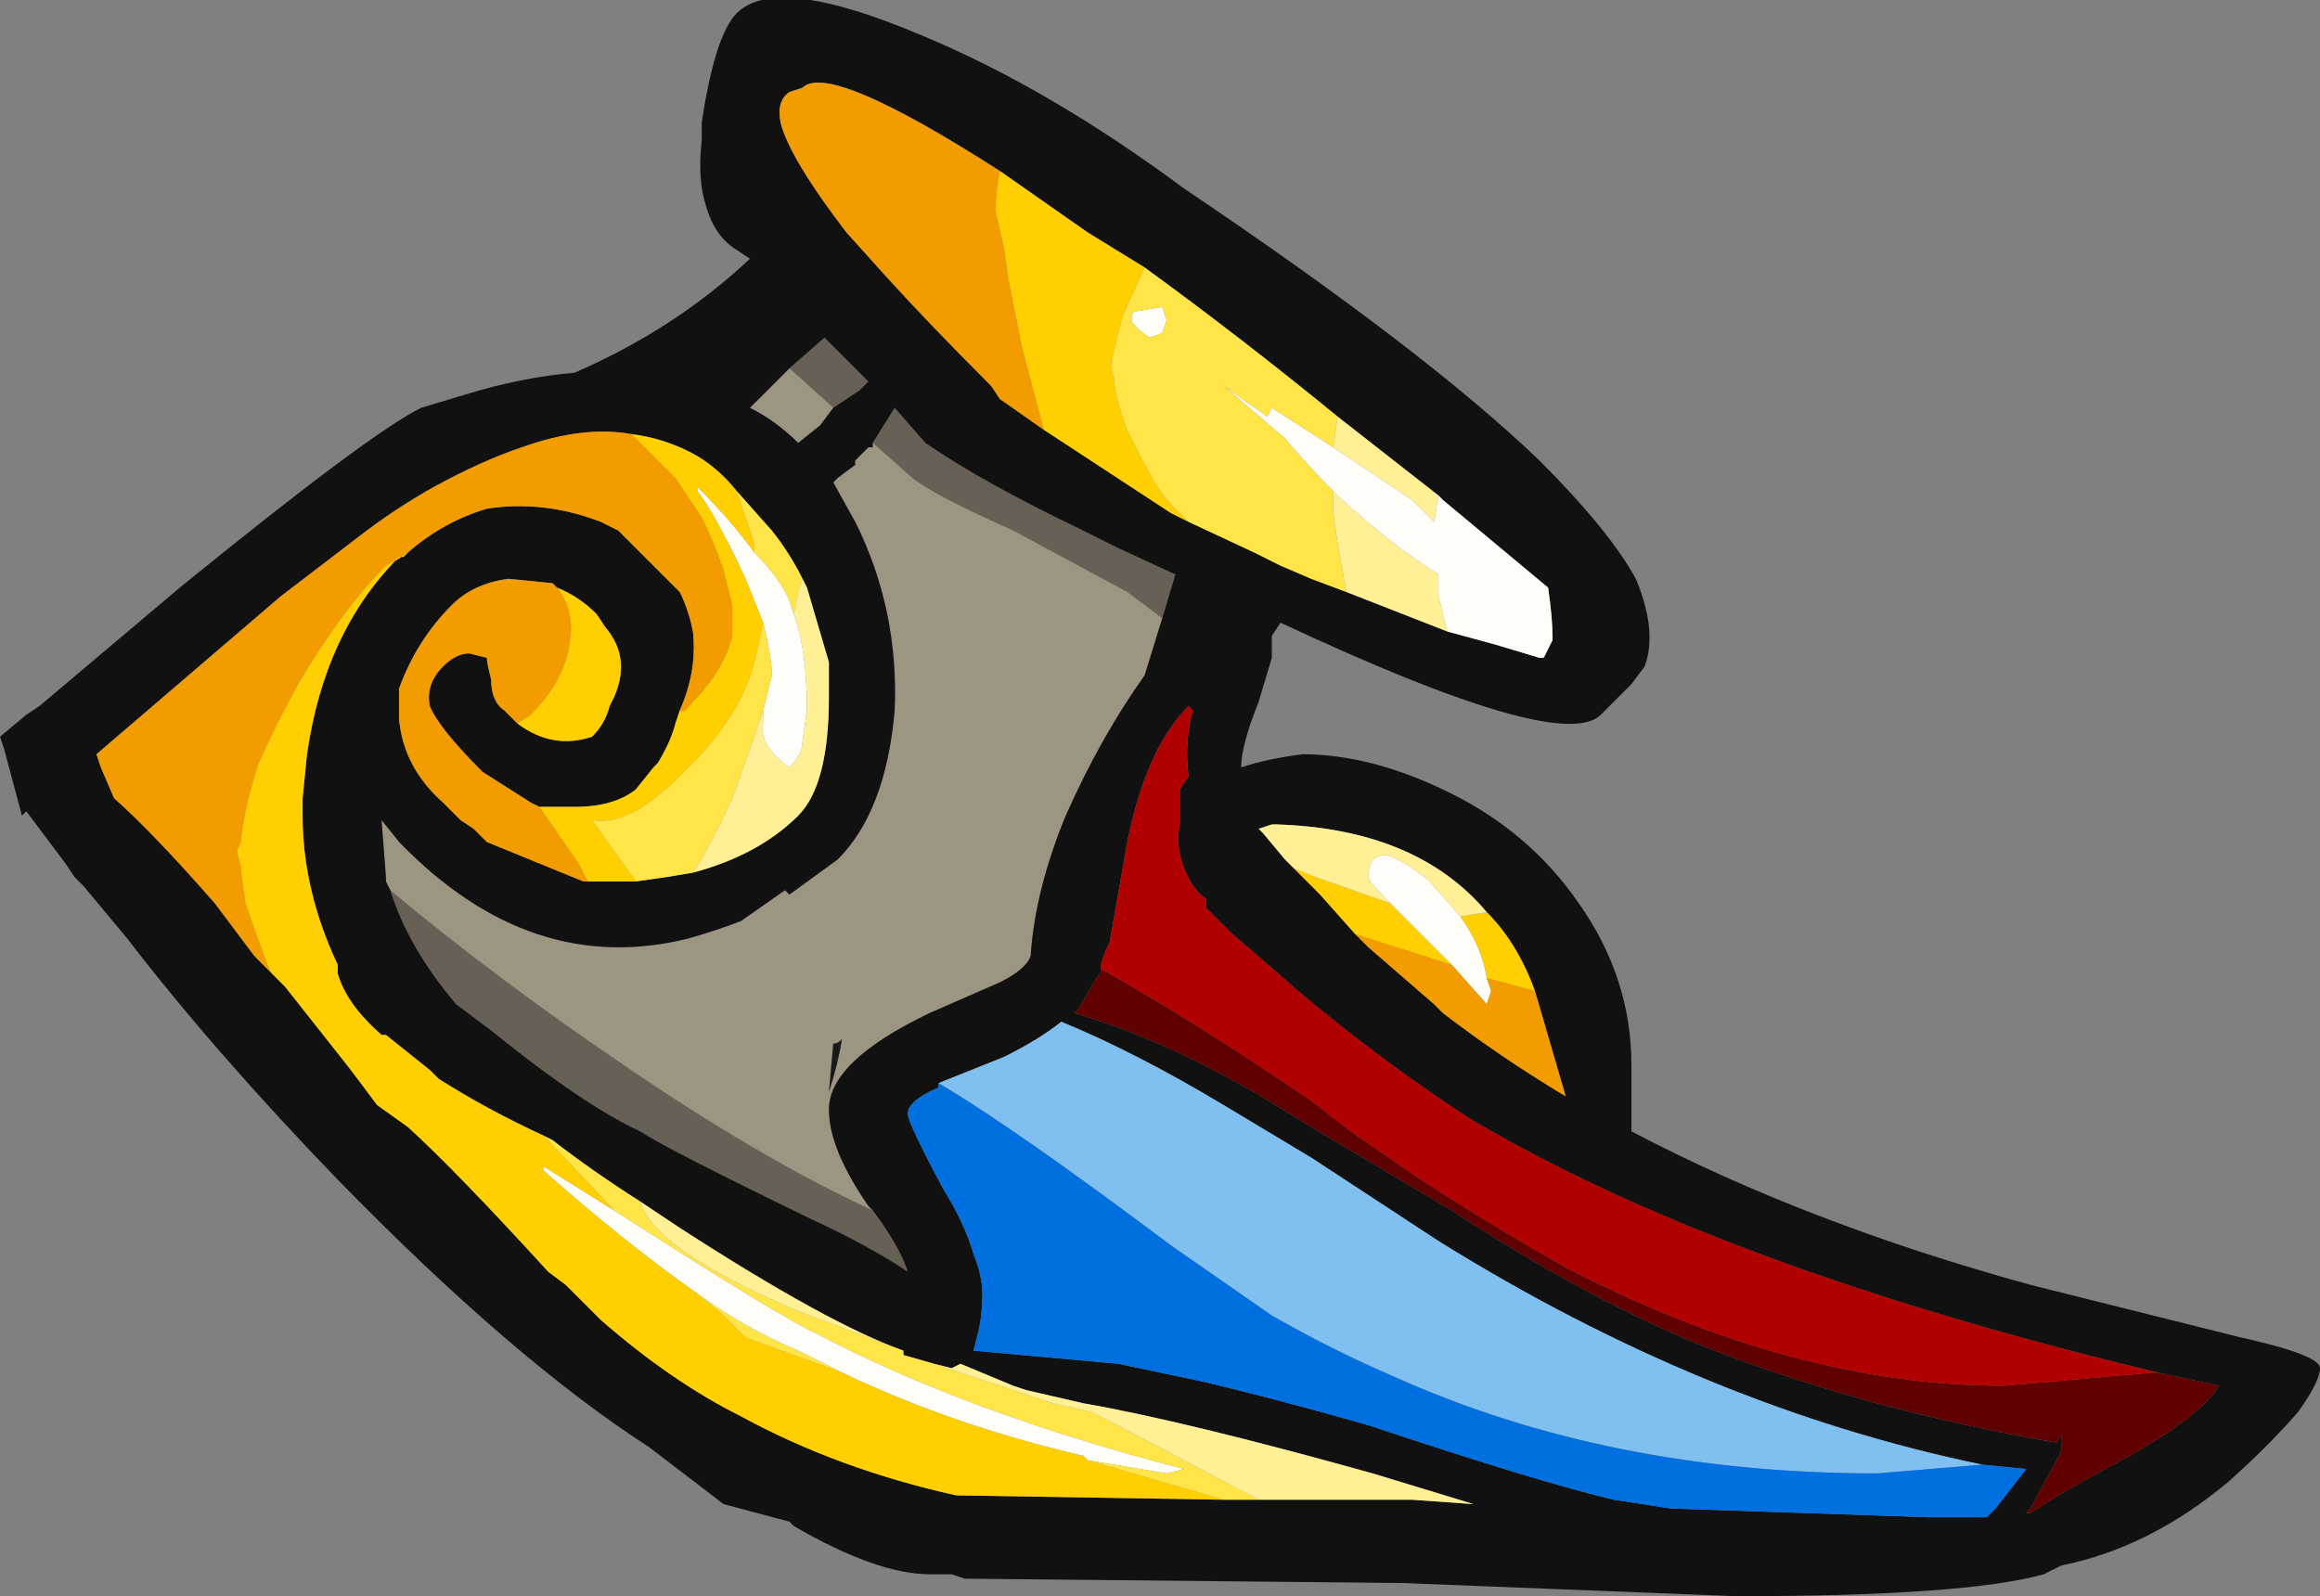 <?xml version="1.0" encoding="UTF-8" standalone="no"?>
<svg xmlns:ffdec="https://www.free-decompiler.com/flash" xmlns:xlink="http://www.w3.org/1999/xlink" ffdec:objectType="frame" height="127.4px" width="185.15px" xmlns="http://www.w3.org/2000/svg">
  <rect width="100%" height="100%" fill="#808080" stroke="none"/>
  <g transform="matrix(1.0, 0.0, 0.0, 1.0, 67.2, 93.8)">
    <use ffdec:characterId="1842" height="18.2" transform="matrix(7.0, 0.0, 0.0, 7.0, -67.2, -93.8)" width="26.45" xlink:href="#shape0"/>
  </g>
  <defs>
    <g id="shape0" transform="matrix(1.0, 0.0, 0.0, 1.0, 9.6, 13.4)">
      <path d="M-0.6 -9.2 L-0.2 -9.55 0.3 -9.05 0.2 -8.95 -0.1 -8.75 -0.6 -9.2 M0.35 -8.35 L0.6 -8.75 0.95 -8.35 Q1.6 -7.9 2.75 -7.35 L3.15 -7.15 3.8 -6.85 3.65 -6.35 3.25 -6.65 1.95 -7.35 Q1.05 -7.75 0.8 -7.95 L0.35 -8.35 M0.35 0.4 Q0.65 0.8 0.75 1.1 0.3 0.8 -0.35 0.5 -2.0 -0.3 -2.3 -0.5 -2.95 -0.8 -4.0 -1.65 L-4.4 -1.95 Q-4.95 -2.6 -5.15 -3.25 -3.95 -2.25 -2.55 -1.3 -0.95 -0.2 0.35 0.4" fill="#666154" fill-rule="evenodd" stroke="none"/>
      <path d="M-0.1 -8.75 L-0.25 -8.55 -0.5 -8.35 Q-0.75 -8.6 -1.05 -8.75 L-0.6 -9.2 -0.1 -8.75 M-5.15 -3.25 L-5.2 -3.35 -5.2 -3.4 -5.25 -4.05 -5.05 -3.8 Q-3.55 -2.25 -1.75 -2.7 -1.4 -2.8 -1.15 -2.9 L-0.65 -3.25 -0.6 -3.2 -0.05 -3.6 Q0.5 -4.15 0.6 -5.3 0.65 -6.45 0.15 -7.45 L-0.1 -7.9 -0.05 -7.95 0.15 -8.1 0.15 -8.15 0.3 -8.3 0.35 -8.3 0.35 -8.35 0.8 -7.95 Q1.05 -7.75 1.95 -7.35 L3.25 -6.65 3.65 -6.35 3.45 -5.7 Q2.95 -5.0 2.55 -4.1 2.2 -3.25 2.15 -2.5 2.1 -2.35 1.8 -2.2 L1.0 -1.85 Q-0.15 -1.3 -0.15 -0.75 -0.15 -0.3 0.3 0.35 L0.35 0.4 Q-0.95 -0.2 -2.55 -1.3 -3.95 -2.25 -5.15 -3.25 M-0.15 -0.95 Q-0.05 -1.25 0.0 -1.55 -0.05 -1.5 -0.1 -1.5 L-0.15 -0.95" fill="#9c9581" fill-rule="evenodd" stroke="none"/>
      <path d="M6.9 -6.2 L7.45 -6.05 7.95 -5.9 8.0 -5.9 8.1 -6.1 8.1 -6.15 Q8.1 -6.35 8.05 -6.7 L6.85 -7.7 6.8 -7.75 5.65 -8.65 Q4.55 -9.55 3.45 -10.35 L2.8 -10.75 1.8 -11.45 Q-0.15 -12.7 -0.45 -12.4 L-0.6 -12.35 Q-0.75 -12.25 -0.7 -12.0 -0.6 -11.6 0.05 -10.75 L0.5 -10.25 Q1.0 -9.7 1.7 -9.0 L1.8 -8.85 2.3 -8.5 3.75 -7.55 3.95 -7.45 4.7 -7.1 5.0 -6.95 5.35 -6.8 5.75 -6.65 6.9 -6.2 M-0.1 -8.75 L0.2 -8.95 0.3 -9.05 -0.2 -9.55 -0.6 -9.2 -1.05 -8.75 Q-0.75 -8.6 -0.5 -8.35 L-0.25 -8.55 -0.1 -8.75 M0.35 -8.35 L0.35 -8.3 0.3 -8.3 0.15 -8.15 0.15 -8.1 -0.05 -7.95 -0.1 -7.9 0.15 -7.45 Q0.65 -6.45 0.6 -5.3 0.5 -4.15 -0.05 -3.6 L-0.6 -3.2 -0.65 -3.25 -1.15 -2.9 Q-1.4 -2.8 -1.75 -2.7 -3.55 -2.25 -5.05 -3.8 L-5.25 -4.05 -5.2 -3.4 -5.2 -3.35 -5.15 -3.25 Q-4.95 -2.6 -4.4 -1.95 L-4.0 -1.65 Q-2.95 -0.8 -2.3 -0.5 -2.0 -0.3 -0.35 0.5 0.3 0.8 0.75 1.1 0.65 0.8 0.35 0.4 L0.3 0.35 Q-0.15 -0.3 -0.15 -0.75 -0.15 -1.3 1.0 -1.85 L1.8 -2.2 Q2.1 -2.35 2.15 -2.5 2.2 -3.25 2.55 -4.1 2.95 -5.0 3.45 -5.7 L3.65 -6.35 3.8 -6.85 3.15 -7.15 2.75 -7.35 Q1.6 -7.9 0.95 -8.35 L0.6 -8.75 0.35 -8.35 M0.9 -13.0 Q2.35 -12.4 3.9 -11.25 6.65 -9.4 7.95 -8.15 8.75 -7.35 9.05 -6.8 9.3 -6.2 9.15 -5.8 L9.0 -5.6 8.65 -5.25 Q8.2 -4.8 5.0 -6.3 L4.9 -6.15 4.9 -5.9 4.75 -5.4 Q4.55 -4.9 4.55 -4.65 4.85 -4.75 5.25 -4.8 6.05 -4.8 6.95 -4.35 7.85 -3.9 8.4 -3.1 9.0 -2.25 9.0 -1.25 L9.0 -0.5 Q11.0 0.55 13.55 1.25 L15.95 1.85 Q16.85 2.05 16.85 2.2 16.85 2.35 16.6 2.7 16.25 3.1 15.8 3.5 14.9 4.25 13.9 4.45 L13.7 4.55 Q12.8 4.8 10.2 4.8 L6.4 4.65 1.4 4.6 1.25 4.55 1.0 4.55 Q0.4 4.55 -0.55 4.0 L-0.6 3.95 -1.35 3.75 -2.2 3.1 Q-3.75 2.1 -5.75 0.05 -7.15 -1.4 -8.15 -2.7 L-8.65 -3.3 -8.75 -3.4 -8.85 -3.55 -9.3 -4.15 -9.35 -4.1 -9.55 -4.85 -9.6 -5.0 -9.3 -5.25 -9.15 -5.35 -7.55 -6.7 Q-5.4 -8.45 -4.8 -8.75 L-4.3 -8.9 Q-3.65 -9.1 -3.05 -9.15 -1.9 -9.65 -1.05 -10.45 L-1.2 -10.55 Q-1.45 -10.7 -1.55 -11.05 -1.65 -11.35 -1.6 -11.8 L-1.6 -12.0 Q-1.45 -13.0 -1.2 -13.25 -0.75 -13.7 0.9 -13.0 M15.0 2.25 Q10.0 1.05 7.15 -0.65 6.15 -1.3 5.2 -2.1 L4.8 -2.45 4.45 -2.75 4.15 -3.05 4.15 -3.15 Q4.0 -3.25 3.9 -3.5 3.8 -3.75 3.85 -4.0 L3.85 -4.4 3.95 -4.55 Q3.9 -4.95 4.0 -5.3 L3.95 -5.35 Q3.4 -4.8 3.2 -3.5 L3.05 -2.65 3.0 -2.55 2.95 -2.4 2.95 -2.3 2.9 -2.25 2.7 -1.9 2.65 -1.85 Q3.65 -1.55 4.6 -1.0 L4.7 -0.95 5.35 -0.55 6.95 0.4 Q8.4 1.35 9.7 1.9 11.55 2.65 13.85 3.05 L13.9 2.95 13.9 3.15 13.55 3.8 13.5 3.85 13.55 3.85 Q13.85 3.65 14.4 3.35 15.45 2.8 15.7 2.4 L15.0 2.25 M7.35 -3.0 Q6.55 -3.95 4.95 -4.0 L4.9 -4.0 4.75 -3.95 4.8 -3.9 5.05 -3.6 5.15 -3.5 5.45 -3.2 5.85 -2.75 6.0 -2.6 6.75 -1.95 6.85 -1.85 Q7.5 -1.35 8.25 -0.9 L7.9 -2.1 Q7.7 -2.65 7.35 -3.0 M1.1 -1.05 L1.1 -1.0 Q0.75 -0.85 0.75 -0.7 0.75 -0.6 1.15 0.15 1.4 0.55 1.5 0.9 1.6 1.15 1.6 1.35 1.6 1.6 1.55 1.8 L1.5 2.0 3.15 2.15 4.1 2.35 Q4.95 2.55 6.0 2.85 7.95 3.5 8.8 3.7 L9.45 3.8 12.4 3.9 13.05 3.9 13.15 3.8 13.5 3.35 13.0 3.3 Q9.85 2.65 6.8 0.75 L5.35 -0.2 4.35 -0.8 Q3.35 -1.4 2.5 -1.75 2.25 -1.55 1.85 -1.35 L1.1 -1.05 M4.75 3.7 L6.5 3.7 7.2 3.75 6.05 3.4 Q3.9 2.8 2.75 2.6 L2.1 2.45 1.95 2.4 1.35 2.15 1.25 2.2 1.05 2.15 0.7 2.05 0.7 2.0 Q-0.15 1.7 -1.85 0.6 L-2.3 0.3 Q-2.85 -0.05 -3.3 -0.4 L-3.4 -0.45 Q-4.05 -0.75 -4.6 -1.1 L-4.7 -1.2 -5.2 -1.6 -5.25 -1.6 Q-5.65 -1.95 -5.75 -2.3 L-5.75 -2.4 Q-6.15 -3.25 -6.15 -4.1 L-6.15 -4.3 -6.1 -4.8 Q-5.9 -6.2 -5.05 -7.05 L-5.0 -7.05 -4.95 -7.1 Q-4.55 -7.45 -4.05 -7.6 -3.4 -7.7 -2.75 -7.45 L-2.55 -7.35 -1.85 -6.65 Q-1.75 -6.45 -1.7 -6.2 -1.65 -5.75 -1.85 -5.3 L-1.9 -5.15 Q-1.95 -4.95 -2.1 -4.7 L-2.15 -4.65 -2.35 -4.4 Q-2.6 -4.2 -3.05 -4.2 L-3.45 -4.2 -3.55 -4.25 -4.1 -4.6 Q-4.6 -5.1 -4.7 -5.35 -4.75 -5.6 -4.55 -5.8 -4.4 -5.95 -4.25 -5.95 L-4.05 -5.9 Q-4.05 -5.85 -4.0 -5.65 -4.0 -5.4 -3.85 -5.3 L-3.7 -5.15 Q-3.3 -4.85 -2.85 -5.0 -2.7 -5.15 -2.65 -5.35 L-2.6 -5.45 Q-2.4 -5.9 -2.7 -6.25 L-2.8 -6.4 Q-3.0 -6.6 -3.25 -6.7 L-3.3 -6.75 -3.8 -6.8 Q-4.2 -6.75 -4.45 -6.5 -4.85 -6.1 -5.05 -5.55 L-5.05 -5.2 Q-5.0 -4.65 -4.55 -4.25 L-4.35 -4.05 -4.2 -3.95 -4.05 -3.8 -2.95 -3.35 -2.9 -3.35 -2.35 -3.35 -2.0 -3.4 -1.7 -3.45 Q-0.95 -3.65 -0.5 -4.1 -0.15 -4.45 -0.15 -5.45 L-0.15 -5.85 -0.4 -6.7 -0.45 -6.8 Q-0.6 -7.1 -0.8 -7.35 L-1.2 -7.8 Q-1.4 -8.05 -1.65 -8.2 -2.0 -8.4 -2.4 -8.45 -2.95 -8.55 -3.65 -8.3 -4.1 -8.15 -4.65 -7.85 -5.1 -7.6 -5.55 -7.25 L-6.4 -6.6 -8.5 -4.8 -8.45 -4.65 -8.3 -4.3 Q-7.85 -3.9 -7.15 -3.1 L-6.7 -2.5 -6.5 -2.3 -6.35 -2.15 -5.6 -1.2 -5.3 -0.8 -4.95 -0.55 Q-4.4 -0.05 -3.35 1.1 L-3.15 1.25 -2.75 1.65 Q-1.95 2.35 -1.15 2.75 -0.05 3.35 1.3 3.65 L4.35 3.7 4.75 3.7" fill="#111111" fill-rule="evenodd" stroke="none"/>
      <path d="M5.6 -8.3 L6.5 -7.7 6.75 -7.45 6.8 -7.75 6.85 -7.7 8.05 -6.7 Q8.1 -6.35 8.1 -6.15 L8.1 -6.1 8.0 -5.9 7.95 -5.9 7.45 -6.05 6.9 -6.2 6.8 -6.6 6.8 -6.85 Q6.4 -7.1 6.05 -7.4 5.8 -7.6 5.6 -7.8 5.3 -8.1 5.05 -8.4 L4.35 -9.0 4.85 -8.65 4.9 -8.75 5.6 -8.3 M3.7 -9.75 L3.65 -9.6 3.5 -9.55 Q3.3 -9.7 3.3 -9.75 3.3 -9.85 3.35 -9.85 L3.65 -9.9 3.7 -9.75 M6.25 -3.1 Q6.0 -3.35 6.0 -3.4 6.0 -3.65 6.2 -3.65 6.4 -3.6 6.7 -3.35 L7.05 -2.95 Q7.3 -2.6 7.35 -2.25 L7.4 -2.1 7.35 -1.95 6.95 -2.4 6.25 -3.1 M-2.6 0.4 Q-0.65 1.65 -0.3 1.8 1.4 2.7 3.9 3.35 L3.7 3.4 2.8 3.25 2.75 3.2 Q1.25 2.85 0.0 2.25 L-0.5 2.0 Q-1.1 1.75 -1.65 1.35 -2.5 0.75 -3.4 -0.05 L-3.4 -0.1 -2.6 0.4 M-0.9 -6.3 Q-1.0 -6.55 -1.1 -6.8 -1.45 -7.55 -1.65 -7.8 L-1.65 -7.85 Q-1.25 -7.45 -1.0 -7.1 -0.7 -6.8 -0.6 -6.55 L-0.55 -6.4 Q-0.4 -6.0 -0.4 -5.3 L-0.45 -4.95 Q-0.45 -4.8 -0.6 -4.65 -0.95 -4.9 -0.9 -5.15 L-0.9 -5.3 -0.8 -5.7 Q-0.8 -5.9 -0.9 -6.3" fill="#fefdf8" fill-rule="evenodd" stroke="none"/>
      <path d="M1.1 -1.05 L1.85 -1.35 Q2.25 -1.55 2.5 -1.75 3.35 -1.4 4.35 -0.8 L5.35 -0.2 6.8 0.75 Q9.85 2.65 13.0 3.3 L11.8 3.4 Q8.75 3.4 6.3 2.3 5.6 2.0 4.9 1.6 L3.75 0.8 Q1.95 -0.55 1.1 -1.05" fill="#80c0f0" fill-rule="evenodd" stroke="none"/>
      <path d="M13.0 3.3 L13.5 3.35 13.15 3.8 13.05 3.9 12.4 3.9 9.45 3.8 8.8 3.7 Q7.95 3.5 6.0 2.85 4.95 2.55 4.1 2.35 L3.15 2.15 1.5 2.0 1.55 1.8 Q1.6 1.6 1.6 1.35 1.6 1.15 1.5 0.9 1.4 0.55 1.15 0.15 0.75 -0.6 0.75 -0.7 0.75 -0.85 1.1 -1.0 L1.1 -1.05 Q1.95 -0.55 3.75 0.8 L4.9 1.6 Q5.6 2.0 6.3 2.3 8.75 3.4 11.8 3.4 L13.0 3.3" fill="#0070e0" fill-rule="evenodd" stroke="none"/>
      <path d="M-0.15 -0.95 L-0.1 -1.5 Q-0.05 -1.5 0.0 -1.55 -0.05 -1.25 -0.15 -0.95" fill="#1a1a1a" fill-rule="evenodd" stroke="none"/>
      <path d="M1.8 -11.45 Q1.75 -11.2 1.75 -11.0 L1.85 -10.55 1.9 -10.2 2.05 -9.45 2.3 -8.5 1.8 -8.85 1.7 -9.0 Q1.0 -9.7 0.5 -10.25 L0.05 -10.75 Q-0.6 -11.6 -0.7 -12.0 -0.75 -12.25 -0.6 -12.35 L-0.45 -12.4 Q-0.15 -12.7 1.8 -11.45 M7.9 -2.1 L8.25 -0.9 Q7.5 -1.35 6.85 -1.85 L6.75 -1.95 6.0 -2.6 5.85 -2.75 6.95 -2.4 7.35 -1.95 7.4 -2.1 7.35 -2.25 7.9 -2.1 M-6.5 -2.3 L-6.7 -2.5 -7.15 -3.1 Q-7.85 -3.9 -8.3 -4.3 L-8.45 -4.65 -8.5 -4.8 -6.4 -6.6 -5.55 -7.25 Q-5.1 -7.6 -4.65 -7.85 -4.1 -8.15 -3.65 -8.3 -2.95 -8.55 -2.4 -8.45 L-2.3 -8.35 Q-2.1 -8.15 -1.9 -7.95 L-1.6 -7.5 Q-1.45 -7.2 -1.35 -6.9 -1.3 -6.7 -1.25 -6.5 -1.25 -6.3 -1.25 -6.15 -1.35 -5.75 -1.7 -5.4 -1.8 -5.25 -1.85 -5.3 -1.65 -5.75 -1.7 -6.2 -1.75 -6.45 -1.85 -6.65 L-2.55 -7.35 -2.75 -7.45 Q-3.4 -7.7 -4.05 -7.6 -4.55 -7.45 -4.95 -7.1 L-5.1 -7.0 -5.2 -6.95 Q-5.7 -6.45 -6.2 -5.6 -6.45 -5.15 -6.65 -4.7 -6.8 -4.25 -6.85 -3.85 L-6.85 -3.8 -6.9 -3.7 -6.85 -3.5 -6.85 -3.45 -6.8 -3.1 Q-6.7 -2.8 -6.55 -2.4 L-6.5 -2.3 M-2.9 -3.35 L-2.95 -3.35 -4.05 -3.8 -4.2 -3.95 -4.35 -4.05 -4.55 -4.25 Q-5.0 -4.65 -5.05 -5.2 L-5.05 -5.55 Q-4.85 -6.1 -4.45 -6.5 -4.2 -6.75 -3.8 -6.8 L-3.3 -6.75 -3.25 -6.7 Q-3.05 -6.45 -3.1 -6.1 -3.15 -5.65 -3.55 -5.25 L-3.7 -5.15 -3.85 -5.3 Q-4.0 -5.4 -4.0 -5.65 -4.05 -5.85 -4.05 -5.9 L-4.25 -5.95 Q-4.4 -5.95 -4.55 -5.8 -4.75 -5.6 -4.7 -5.35 -4.6 -5.1 -4.1 -4.6 L-3.55 -4.25 -3.45 -4.2 -3.0 -3.55 -2.9 -3.35" fill="#f29c00" fill-rule="evenodd" stroke="none"/>
      <path d="M1.8 -11.45 L2.8 -10.75 3.45 -10.35 3.2 -9.8 3.1 -9.4 Q3.05 -9.2 3.1 -9.1 3.1 -8.9 3.25 -8.5 L3.35 -8.3 Q3.6 -7.8 3.75 -7.65 L3.95 -7.45 3.75 -7.55 2.3 -8.5 2.05 -9.45 1.9 -10.2 1.85 -10.55 1.75 -11.0 Q1.75 -11.2 1.8 -11.45 M5.15 -3.5 L5.4 -3.4 6.25 -3.1 6.95 -2.4 5.85 -2.75 5.45 -3.2 5.15 -3.5 M7.05 -2.95 L7.35 -3.0 Q7.7 -2.65 7.9 -2.1 L7.35 -2.25 Q7.3 -2.6 7.05 -2.95 M4.35 3.7 L1.3 3.65 Q-0.05 3.35 -1.15 2.75 -1.95 2.35 -2.75 1.65 L-3.15 1.25 -3.35 1.1 Q-4.4 -0.05 -4.95 -0.55 L-5.3 -0.8 -5.6 -1.2 -6.35 -2.15 -6.5 -2.3 -6.55 -2.4 Q-6.7 -2.8 -6.8 -3.1 L-6.85 -3.45 -6.85 -3.5 -6.9 -3.7 -6.85 -3.8 -6.85 -3.85 Q-6.8 -4.25 -6.65 -4.7 -6.45 -5.15 -6.2 -5.6 -5.7 -6.45 -5.2 -6.95 L-5.1 -7.0 -4.95 -7.1 -5.0 -7.05 -5.05 -7.05 Q-5.9 -6.2 -6.1 -4.8 L-6.15 -4.3 -6.15 -4.1 Q-6.15 -3.25 -5.75 -2.4 L-5.75 -2.3 Q-5.65 -1.95 -5.25 -1.6 L-5.2 -1.6 -4.7 -1.2 -4.6 -1.1 Q-4.05 -0.75 -3.4 -0.45 L-2.6 0.4 -3.4 -0.1 -3.4 -0.05 Q-2.5 0.75 -1.65 1.35 L-1.35 1.6 -1.1 1.85 0.0 2.25 Q1.25 2.85 2.75 3.2 L2.8 3.25 4.35 3.7 M-2.4 -8.45 Q-2.0 -8.4 -1.65 -8.2 -1.4 -8.05 -1.2 -7.8 L-1.0 -7.2 -1.0 -7.1 Q-1.25 -7.45 -1.65 -7.85 L-1.65 -7.8 Q-1.45 -7.55 -1.1 -6.8 -1.0 -6.55 -0.9 -6.3 -0.95 -6.05 -1.0 -5.85 -1.15 -5.25 -1.75 -4.65 L-1.95 -4.45 -2.2 -4.25 Q-2.55 -4.0 -2.85 -4.05 L-2.35 -3.35 -2.9 -3.35 -3.0 -3.55 -3.45 -4.2 -3.05 -4.2 Q-2.6 -4.2 -2.35 -4.4 L-2.15 -4.65 -2.1 -4.7 Q-1.95 -4.95 -1.9 -5.15 L-1.85 -5.3 Q-1.8 -5.25 -1.7 -5.4 -1.35 -5.75 -1.25 -6.15 -1.25 -6.3 -1.25 -6.5 -1.3 -6.7 -1.35 -6.9 -1.45 -7.2 -1.6 -7.5 L-1.9 -7.95 Q-2.1 -8.15 -2.3 -8.35 L-2.4 -8.45 M-3.25 -6.7 Q-3.0 -6.6 -2.8 -6.4 L-2.7 -6.25 Q-2.4 -5.9 -2.6 -5.45 L-2.65 -5.35 Q-2.7 -5.15 -2.85 -5.0 -3.3 -4.85 -3.7 -5.15 L-3.55 -5.25 Q-3.15 -5.65 -3.1 -6.1 -3.05 -6.45 -3.25 -6.7" fill="#ffcf00" fill-rule="evenodd" stroke="none"/>
      <path d="M5.6 -8.3 L4.9 -8.75 4.85 -8.65 4.35 -9.0 5.05 -8.4 Q5.3 -8.1 5.6 -7.8 L5.6 -7.55 5.65 -7.2 5.75 -6.65 5.35 -6.8 5.0 -6.95 4.7 -7.1 3.95 -7.45 3.75 -7.65 Q3.6 -7.8 3.35 -8.3 L3.25 -8.5 Q3.1 -8.9 3.1 -9.1 3.05 -9.2 3.1 -9.4 L3.2 -9.8 3.45 -10.35 Q4.55 -9.55 5.65 -8.65 L5.6 -8.3 M3.7 -9.75 L3.65 -9.9 3.35 -9.85 Q3.3 -9.85 3.3 -9.75 3.3 -9.7 3.5 -9.55 L3.65 -9.6 3.7 -9.75 M4.75 3.7 L4.35 3.7 2.8 3.25 3.7 3.4 3.9 3.35 Q1.4 2.7 -0.3 1.8 -0.65 1.65 -2.6 0.4 L-3.4 -0.45 -3.3 -0.4 Q-2.85 -0.05 -2.3 0.3 -2.15 0.85 -0.5 1.55 L0.7 2.0 0.7 2.05 1.05 2.15 2.4 2.6 2.85 2.7 Q3.05 2.8 4.75 3.7 M-1.2 -7.8 L-0.8 -7.35 Q-0.6 -7.1 -0.45 -6.8 L-0.5 -6.65 -0.55 -6.4 -0.6 -6.55 Q-0.7 -6.8 -1.0 -7.1 L-1.0 -7.2 -1.2 -7.8 M-1.7 -3.45 L-2.0 -3.4 -2.35 -3.35 -2.85 -4.05 Q-2.55 -4.0 -2.2 -4.25 L-1.95 -4.45 -1.75 -4.65 Q-1.15 -5.25 -1.0 -5.85 -0.95 -6.05 -0.9 -6.3 -0.8 -5.9 -0.8 -5.7 L-0.9 -5.3 Q-1.1 -4.7 -1.25 -4.3 -1.5 -3.75 -1.7 -3.45 M0.0 2.25 L-1.1 1.85 -1.35 1.6 -1.65 1.35 Q-1.1 1.75 -0.5 2.0 L0.0 2.25" fill="#ffe547" fill-rule="evenodd" stroke="none"/>
      <path d="M6.8 -7.75 L6.75 -7.45 6.5 -7.7 5.6 -8.3 5.65 -8.65 6.8 -7.75 M5.6 -7.8 Q5.8 -7.6 6.05 -7.4 6.4 -7.1 6.8 -6.85 L6.8 -6.6 6.9 -6.2 5.75 -6.65 5.65 -7.2 5.6 -7.55 5.6 -7.8 M5.15 -3.5 L5.05 -3.6 4.8 -3.9 4.75 -3.95 4.9 -4.0 4.95 -4.0 Q6.55 -3.95 7.35 -3.0 L7.05 -2.95 6.7 -3.35 Q6.4 -3.6 6.2 -3.65 6.0 -3.65 6.0 -3.4 6.0 -3.35 6.25 -3.1 L5.4 -3.4 5.15 -3.5 M1.05 2.15 L1.25 2.2 1.35 2.15 1.95 2.4 2.1 2.45 2.75 2.6 Q3.9 2.8 6.05 3.4 L7.2 3.75 6.5 3.7 4.75 3.7 Q3.05 2.8 2.85 2.7 L2.4 2.6 1.05 2.15 M-0.45 -6.8 L-0.4 -6.7 -0.15 -5.85 -0.15 -5.45 Q-0.15 -4.45 -0.5 -4.1 -0.95 -3.65 -1.7 -3.45 -1.5 -3.75 -1.25 -4.3 -1.1 -4.7 -0.9 -5.3 L-0.9 -5.15 Q-0.95 -4.9 -0.6 -4.65 -0.45 -4.8 -0.45 -4.95 L-0.4 -5.3 Q-0.4 -6.0 -0.55 -6.4 L-0.5 -6.65 -0.45 -6.8 M-2.3 0.3 L-1.85 0.6 Q-0.15 1.7 0.7 2.0 L-0.5 1.55 Q-2.15 0.85 -2.3 0.3" fill="#fff096" fill-rule="evenodd" stroke="none"/>
      <path d="M15.0 2.25 L15.7 2.4 Q15.45 2.8 14.4 3.35 13.85 3.65 13.55 3.85 L13.5 3.85 13.55 3.8 13.9 3.15 13.9 2.95 13.85 3.05 Q11.55 2.65 9.7 1.9 8.4 1.35 6.95 0.4 L5.35 -0.55 4.7 -0.95 4.6 -1.0 Q3.65 -1.55 2.65 -1.85 L2.7 -1.9 2.9 -2.25 2.95 -2.3 2.95 -2.35 3.05 -2.3 Q4.1 -1.7 5.35 -0.85 L5.8 -0.5 6.6 0.05 Q7.45 0.6 8.25 1.05 10.85 2.4 13.25 2.4 L14.95 2.25 15.0 2.25" fill="#600000" fill-rule="evenodd" stroke="none"/>
      <path d="M2.95 -2.3 L2.95 -2.4 3.0 -2.55 3.05 -2.65 3.2 -3.5 Q3.4 -4.8 3.95 -5.35 L4.0 -5.3 Q3.9 -4.95 3.95 -4.55 L3.85 -4.4 3.85 -4.0 Q3.8 -3.75 3.9 -3.5 4.0 -3.25 4.15 -3.15 L4.15 -3.05 4.45 -2.75 4.8 -2.45 5.2 -2.1 Q6.15 -1.3 7.15 -0.65 10.0 1.05 15.0 2.25 L14.95 2.25 13.25 2.4 Q10.85 2.4 8.25 1.05 7.45 0.6 6.6 0.05 L5.8 -0.5 5.35 -0.85 Q4.1 -1.7 3.05 -2.3 L2.95 -2.35 2.95 -2.3" fill="#b00000" fill-rule="evenodd" stroke="none"/>
    </g>
  </defs>
</svg>
